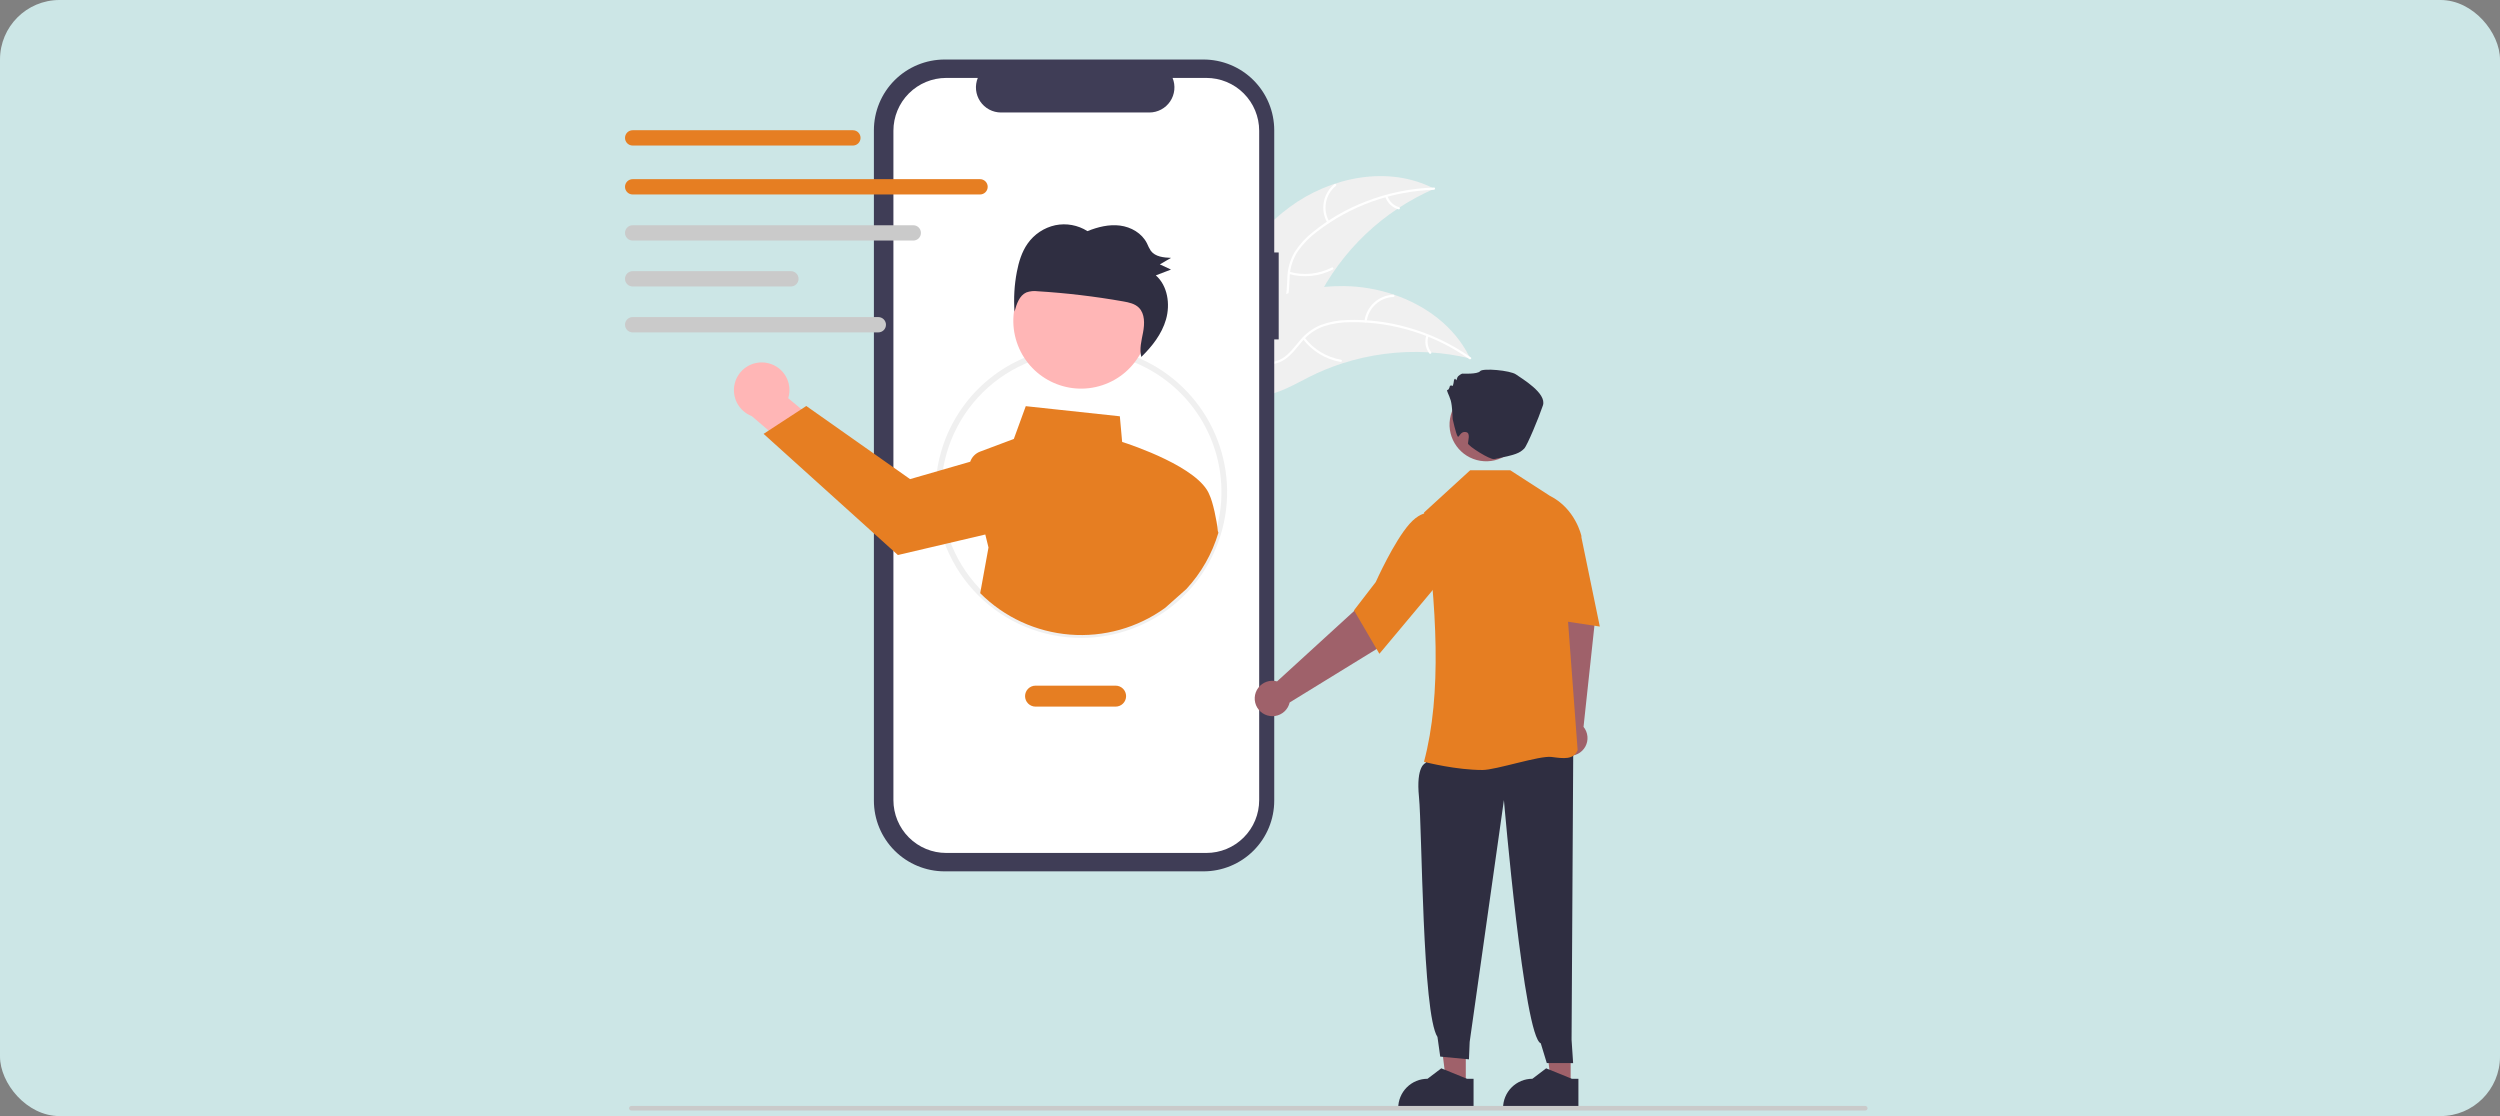 <svg width="336" height="150" viewBox="0 0 336 150" fill="none" xmlns="http://www.w3.org/2000/svg">
<rect x="0" y="0" width="336" height="150" fill="#808080" stroke="none"/>
<rect width="336" height="150" rx="8" fill="#CCE6E6"/>
<g clip-path="url(#clip0_1649_2306)">
<path d="M173.319 27.84C178.859 23.747 186.659 22.178 192.762 25.371C185.891 28.354 180.297 33.671 176.969 40.382C175.695 42.974 174.549 45.991 171.92 47.189C170.285 47.934 168.354 47.79 166.661 47.188C164.967 46.586 163.461 45.563 161.975 44.552L161.53 44.498C164.173 38.138 167.779 31.932 173.319 27.84Z" fill="#F0F0F0"/>
<path d="M192.713 25.508C187.014 25.686 181.517 27.656 177.002 31.136C176.016 31.868 175.153 32.751 174.442 33.752C173.782 34.75 173.4 35.906 173.338 37.101C173.257 38.214 173.303 39.361 172.953 40.435C172.766 40.982 172.465 41.483 172.071 41.906C171.676 42.328 171.197 42.663 170.664 42.887C169.351 43.481 167.903 43.567 166.483 43.602C164.908 43.641 163.271 43.657 161.838 44.399C161.664 44.489 161.535 44.214 161.708 44.124C164.201 42.833 167.115 43.675 169.735 42.907C170.957 42.549 172.08 41.82 172.57 40.6C173 39.533 172.953 38.35 173.025 37.222C173.069 36.056 173.398 34.918 173.983 33.908C174.64 32.874 175.469 31.959 176.433 31.203C178.576 29.466 180.979 28.078 183.553 27.087C186.486 25.941 189.592 25.304 192.739 25.205C192.934 25.199 192.906 25.502 192.713 25.508Z" fill="white"/>
<path d="M178.39 29.929C177.909 29.092 177.74 28.112 177.916 27.163C178.091 26.213 178.598 25.357 179.346 24.747C179.498 24.624 179.696 24.854 179.544 24.977C178.846 25.544 178.374 26.342 178.213 27.226C178.051 28.11 178.212 29.023 178.664 29.8C178.762 29.968 178.487 30.097 178.39 29.929Z" fill="white"/>
<path d="M173.304 36.53C175.205 37.061 177.235 36.857 178.992 35.957C179.166 35.868 179.295 36.142 179.121 36.232C177.292 37.164 175.178 37.373 173.202 36.816C173.013 36.763 173.117 36.477 173.304 36.53Z" fill="white"/>
<path d="M186.471 26.343C186.59 26.705 186.797 27.033 187.073 27.296C187.35 27.558 187.687 27.748 188.055 27.849C188.244 27.899 188.141 28.185 187.953 28.134C187.547 28.022 187.174 27.811 186.868 27.522C186.562 27.232 186.331 26.872 186.197 26.472C186.181 26.436 186.18 26.394 186.193 26.357C186.206 26.319 186.234 26.288 186.269 26.27C186.306 26.253 186.347 26.251 186.385 26.265C186.423 26.278 186.454 26.306 186.471 26.343Z" fill="white"/>
<path d="M197.601 48.184C197.482 48.156 197.363 48.127 197.242 48.101C195.642 47.728 194.014 47.485 192.375 47.375C192.248 47.365 192.12 47.356 191.993 47.349C188.04 47.127 184.081 47.641 180.316 48.865C178.818 49.353 177.36 49.954 175.954 50.664C174.011 51.644 171.983 52.861 169.892 53.134C169.674 53.165 169.455 53.182 169.235 53.186L161.499 45.046C161.49 45.019 161.48 44.993 161.472 44.965L161.148 44.655C161.218 44.613 161.292 44.571 161.362 44.53C161.402 44.505 161.444 44.483 161.485 44.458C161.512 44.443 161.54 44.427 161.564 44.411C161.573 44.406 161.582 44.401 161.59 44.398C161.614 44.382 161.637 44.37 161.66 44.356C162.07 44.122 162.482 43.89 162.897 43.661C162.899 43.659 162.899 43.659 162.902 43.659C166.067 41.92 169.405 40.43 172.863 39.494C172.967 39.466 173.073 39.436 173.181 39.412C174.742 38.998 176.334 38.713 177.941 38.559C178.822 38.478 179.706 38.441 180.59 38.449C182.875 38.474 185.141 38.858 187.306 39.588C191.622 41.042 195.425 43.861 197.449 47.876C197.501 47.979 197.551 48.08 197.601 48.184Z" fill="#F0F0F0"/>
<path d="M197.48 48.264C192.823 44.976 187.248 43.239 181.547 43.299C180.319 43.291 179.098 43.475 177.928 43.847C176.8 44.246 175.8 44.939 175.03 45.855C174.296 46.695 173.642 47.64 172.716 48.286C172.237 48.61 171.695 48.83 171.126 48.929C170.556 49.029 169.972 49.008 169.412 48.866C168.006 48.549 166.798 47.746 165.643 46.92C164.362 46.002 163.045 45.029 161.454 44.759C161.262 44.726 161.324 44.429 161.516 44.462C164.284 44.932 166.103 47.358 168.658 48.323C169.85 48.773 171.185 48.866 172.311 48.188C173.296 47.594 173.971 46.621 174.708 45.764C175.445 44.86 176.393 44.149 177.468 43.695C178.615 43.265 179.827 43.033 181.052 43.01C183.809 42.914 186.564 43.252 189.216 44.011C192.247 44.861 195.111 46.223 197.683 48.039C197.842 48.151 197.638 48.376 197.48 48.264Z" fill="white"/>
<path d="M183.381 43.172C183.501 42.214 183.957 41.33 184.669 40.677C185.38 40.025 186.3 39.646 187.265 39.609C187.46 39.603 187.48 39.906 187.284 39.913C186.386 39.945 185.529 40.298 184.867 40.907C184.206 41.516 183.785 42.341 183.678 43.233C183.655 43.427 183.358 43.364 183.381 43.172Z" fill="white"/>
<path d="M175.347 45.38C176.544 46.949 178.289 48.008 180.233 48.347C180.425 48.381 180.363 48.678 180.171 48.644C178.149 48.288 176.335 47.182 175.093 45.547C174.974 45.391 175.229 45.225 175.347 45.38Z" fill="white"/>
<path d="M191.994 45.173C191.87 45.534 191.838 45.92 191.901 46.296C191.963 46.673 192.118 47.028 192.352 47.329C192.472 47.484 192.217 47.649 192.098 47.496C191.841 47.161 191.671 46.769 191.601 46.353C191.531 45.938 191.564 45.511 191.696 45.111C191.706 45.072 191.73 45.039 191.763 45.017C191.796 44.995 191.837 44.987 191.876 44.994C191.915 45.002 191.95 45.026 191.972 45.059C191.994 45.093 192.002 45.134 191.994 45.173Z" fill="white"/>
<path d="M171.857 33.928H171.257V17.505C171.257 16.257 171.012 15.021 170.534 13.868C170.056 12.714 169.356 11.667 168.473 10.784C167.591 9.901 166.543 9.201 165.39 8.724C164.236 8.246 163 8 161.752 8H126.957C125.709 8 124.473 8.246 123.32 8.724C122.167 9.201 121.119 9.901 120.236 10.784C119.353 11.667 118.653 12.714 118.176 13.868C117.698 15.021 117.452 16.257 117.452 17.505V107.604C117.452 110.125 118.454 112.543 120.236 114.325C122.019 116.108 124.436 117.109 126.957 117.109H161.752C164.273 117.109 166.691 116.108 168.473 114.325C170.256 112.543 171.257 110.125 171.257 107.604V45.619H171.857V33.928Z" fill="#3F3D56"/>
<path d="M162.136 10.473H157.594C157.803 10.985 157.882 11.54 157.826 12.091C157.769 12.641 157.579 13.168 157.27 13.627C156.962 14.086 156.545 14.463 156.057 14.723C155.569 14.983 155.024 15.119 154.471 15.119H134.538C133.985 15.119 133.44 14.983 132.952 14.723C132.464 14.463 132.048 14.086 131.739 13.627C131.431 13.168 131.24 12.641 131.183 12.091C131.127 11.54 131.207 10.985 131.415 10.473H127.173C125.291 10.473 123.485 11.22 122.154 12.552C120.823 13.883 120.075 15.688 120.075 17.571V107.538C120.075 108.47 120.258 109.393 120.615 110.254C120.972 111.115 121.495 111.898 122.154 112.557C122.813 113.216 123.596 113.739 124.457 114.096C125.318 114.453 126.241 114.636 127.173 114.636H162.136C163.068 114.636 163.991 114.453 164.852 114.096C165.713 113.739 166.496 113.216 167.155 112.557C167.814 111.898 168.337 111.115 168.694 110.254C169.05 109.393 169.234 108.47 169.234 107.538V17.571C169.234 15.688 168.486 13.883 167.155 12.552C165.824 11.22 164.018 10.473 162.136 10.473Z" fill="white"/>
<path d="M145.326 85.736C142.752 85.738 140.202 85.233 137.823 84.249C135.444 83.265 133.282 81.821 131.462 80.001C129.641 78.18 128.198 76.019 127.213 73.639C126.229 71.26 125.724 68.711 125.726 66.136C125.723 62.521 126.72 58.975 128.609 55.892C130.497 52.81 133.203 50.31 136.425 48.671C138.761 47.483 141.311 46.774 143.925 46.587C146.539 46.399 149.164 46.736 151.646 47.579C156.041 49.077 159.761 52.086 162.145 56.07C164.528 60.055 165.42 64.756 164.662 69.337C163.903 73.917 161.543 78.08 158.002 81.083C154.461 84.086 149.969 85.735 145.326 85.736ZM145.326 47.305C142.353 47.296 139.421 47.999 136.775 49.356C134.462 50.534 132.418 52.178 130.77 54.184C129.123 56.19 127.908 58.515 127.202 61.013C126.496 63.51 126.314 66.127 126.667 68.699C127.02 71.27 127.901 73.741 129.255 75.956C130.608 78.171 132.405 80.082 134.532 81.569C136.66 83.056 139.071 84.088 141.616 84.599C144.161 85.11 146.784 85.089 149.321 84.538C151.857 83.987 154.252 82.918 156.356 81.397C157.373 80.663 158.314 79.829 159.163 78.906C161.648 76.218 163.295 72.863 163.903 69.252C164.51 65.642 164.051 61.933 162.583 58.579C161.114 55.225 158.7 52.373 155.635 50.37C152.57 48.368 148.987 47.302 145.326 47.305Z" fill="#F0F0F0"/>
<path d="M102.856 48.741C103.394 48.809 103.911 48.993 104.37 49.282C104.829 49.571 105.219 49.956 105.512 50.412C105.806 50.868 105.996 51.383 106.069 51.92C106.143 52.457 106.097 53.004 105.936 53.522L112.449 58.946L110.117 63.707L101.029 55.918C100.177 55.59 99.475 54.961 99.055 54.15C98.636 53.339 98.529 52.402 98.755 51.518C98.98 50.633 99.522 49.862 100.278 49.35C101.034 48.838 101.951 48.622 102.856 48.741Z" fill="#FFB6B6"/>
<path d="M163.676 71.362C163.545 69.959 163.005 67.435 162.547 66.501C161.139 62.815 152.039 59.785 150.817 59.395L150.507 55.949L137.863 54.589L136.259 58.995L131.724 60.697C131.416 60.811 131.138 60.993 130.908 61.228C130.679 61.463 130.504 61.746 130.397 62.057L126.328 63.233L122.314 64.394L108.366 54.565L107.707 54.996L103.306 57.868L102.627 58.311L120.676 74.596L127.381 73.023L132.424 71.837L132.854 73.584L131.74 79.723C134.968 82.953 139.242 84.927 143.795 85.29C148.347 85.654 152.881 84.384 156.582 81.708L159.446 79.167C161.442 77.008 162.916 74.419 163.753 71.601L163.676 71.362Z" fill="#E67E22"/>
<path d="M148.158 51.77C152.931 50.19 155.519 45.039 153.939 40.266C152.358 35.493 147.208 32.905 142.435 34.485C137.662 36.066 135.074 41.216 136.654 45.989C138.234 50.762 143.385 53.35 148.158 51.77Z" fill="#FFB6B6"/>
<path d="M138.105 32.749C138.99 31.485 140.319 30.6 141.826 30.271C143.316 29.964 144.867 30.249 146.152 31.064C147.549 30.502 149.055 30.128 150.535 30.318C152.014 30.508 153.465 31.334 154.149 32.696C154.293 33.049 154.468 33.388 154.671 33.71C155.275 34.515 156.396 34.619 157.386 34.658C156.885 34.95 156.385 35.242 155.884 35.534C156.383 35.766 156.882 35.999 157.381 36.231C156.702 36.49 156.023 36.75 155.344 37.009C156.924 38.398 157.306 40.87 156.708 42.943C156.141 44.906 154.842 46.558 153.392 47.972C153.109 46.917 153.42 45.773 153.627 44.68C153.846 43.526 153.881 42.176 153.073 41.361C152.528 40.811 151.728 40.645 150.974 40.511C147.169 39.839 143.33 39.383 139.473 39.146C138.957 39.075 138.432 39.128 137.941 39.302C137.002 39.719 136.625 40.865 136.353 41.88C136.223 40.098 136.327 38.306 136.663 36.55C136.92 35.207 137.325 33.862 138.105 32.749Z" fill="#2F2E41"/>
<path d="M149.938 94.97H139.177C138.804 94.97 138.445 94.821 138.181 94.557C137.917 94.293 137.768 93.934 137.768 93.561C137.768 93.187 137.917 92.828 138.181 92.564C138.445 92.3 138.804 92.151 139.177 92.151H149.938C150.312 92.151 150.67 92.3 150.934 92.564C151.199 92.828 151.347 93.187 151.347 93.561C151.347 93.934 151.199 94.293 150.934 94.557C150.67 94.821 150.312 94.97 149.938 94.97Z" fill="#E67E22"/>
<path d="M114.628 19.562H85.029C84.757 19.561 84.495 19.453 84.302 19.26C84.11 19.067 84.002 18.805 84.002 18.532C84.002 18.26 84.11 17.998 84.302 17.805C84.495 17.612 84.757 17.503 85.029 17.503H114.628C114.901 17.503 115.163 17.611 115.356 17.805C115.549 17.997 115.657 18.259 115.657 18.532C115.657 18.805 115.549 19.067 115.356 19.26C115.163 19.453 114.901 19.562 114.628 19.562Z" fill="#E67E22"/>
<path d="M131.717 26.137H85.029C84.756 26.137 84.495 26.029 84.302 25.835C84.109 25.642 84 25.381 84 25.108C84 24.834 84.109 24.573 84.302 24.38C84.495 24.187 84.756 24.078 85.029 24.078H131.717C131.99 24.078 132.252 24.187 132.445 24.38C132.638 24.573 132.746 24.834 132.746 25.108C132.746 25.381 132.638 25.642 132.445 25.835C132.252 26.029 131.99 26.137 131.717 26.137Z" fill="#E67E22"/>
<path d="M122.745 32.331H85.029C84.756 32.331 84.495 32.223 84.302 32.03C84.109 31.837 84 31.575 84 31.302C84 31.029 84.109 30.767 84.302 30.574C84.495 30.381 84.756 30.273 85.029 30.273H122.745C123.018 30.273 123.28 30.381 123.473 30.574C123.666 30.767 123.774 31.029 123.774 31.302C123.774 31.575 123.666 31.837 123.473 32.03C123.28 32.223 123.018 32.331 122.745 32.331Z" fill="#CACACA"/>
<path d="M106.297 38.502H85.029C84.756 38.502 84.495 38.394 84.302 38.201C84.109 38.008 84 37.746 84 37.473C84 37.2 84.109 36.938 84.302 36.745C84.495 36.552 84.756 36.443 85.029 36.443H106.297C106.57 36.443 106.832 36.552 107.025 36.745C107.218 36.938 107.326 37.2 107.326 37.473C107.326 37.746 107.218 38.008 107.025 38.201C106.832 38.394 106.57 38.502 106.297 38.502Z" fill="#CACACA"/>
<path d="M118.046 44.674H85.029C84.757 44.674 84.495 44.565 84.303 44.372C84.11 44.179 84.002 43.917 84.002 43.645C84.002 43.372 84.11 43.11 84.303 42.917C84.495 42.724 84.757 42.616 85.029 42.615H118.046C118.318 42.616 118.58 42.724 118.773 42.917C118.965 43.11 119.074 43.372 119.074 43.645C119.074 43.917 118.965 44.179 118.773 44.372C118.58 44.565 118.318 44.674 118.046 44.674Z" fill="#CACACA"/>
<path d="M211.095 145.386L208.442 145.386L207.18 135.153L211.095 135.154L211.095 145.386Z" fill="#9F616A"/>
<path d="M212.139 149.057L202.01 149.057V148.929C202.011 147.883 202.426 146.88 203.165 146.141C203.904 145.402 204.907 144.987 205.953 144.987H205.953L207.803 143.583L211.255 144.987L212.139 144.987L212.139 149.057Z" fill="#2F2E41"/>
<path d="M209.549 97.296L208.379 83.03L207.46 77.676L212.606 76.539L214.314 83.87L212.826 97.691C213.126 98.059 213.309 98.508 213.352 98.981C213.395 99.454 213.296 99.928 213.067 100.344C212.838 100.76 212.49 101.098 212.068 101.314C211.645 101.531 211.168 101.616 210.696 101.559C210.225 101.502 209.782 101.306 209.423 100.995C209.064 100.684 208.807 100.273 208.683 99.815C208.56 99.356 208.577 98.871 208.731 98.423C208.885 97.974 209.17 97.581 209.549 97.296Z" fill="#9F616A"/>
<path d="M197.003 145.386L194.351 145.386L193.089 135.153L197.004 135.154L197.003 145.386Z" fill="#9F616A"/>
<path d="M192.758 100.529L191.582 102.563C191.582 102.563 190.29 102.916 190.712 107.129C191.134 111.341 191.152 136.298 193.197 139.369L193.566 142.006L197.427 142.375L197.524 140.035L202.127 107.526C202.127 107.526 204.838 139.439 207.08 140.22L207.89 142.879L211.428 142.881L211.219 139.747L211.447 100.199L192.758 100.529Z" fill="#2F2E41"/>
<path d="M191.465 102.409L191.384 102.388C193.811 93.309 193.111 81.552 191.397 68.928L191.397 68.875L197.593 63.2H202.973L208.307 66.642C211.755 68.366 212.539 72.017 212.546 72.054L212.552 72.08L210.439 79.455L212.031 100.782L212.032 100.807L212.023 100.83C211.508 102.136 210.128 101.95 208.53 101.735C206.934 101.52 201.054 103.487 199.252 103.487C195.728 103.487 191.717 102.473 191.465 102.409Z" fill="#E67E22"/>
<path d="M207.19 69.517L209.501 68.512L212.547 72.245L215.015 84.21L206.56 82.929L207.19 69.517Z" fill="#E67E22"/>
<path d="M171.639 91.579L182.205 81.924L185.877 77.92L189.925 81.294L185.173 87.131L173.331 94.413C173.224 94.875 172.981 95.295 172.633 95.618C172.286 95.942 171.849 96.153 171.38 96.227C170.911 96.3 170.431 96.232 170.001 96.03C169.572 95.829 169.212 95.503 168.969 95.096C168.725 94.688 168.609 94.217 168.636 93.743C168.662 93.269 168.829 92.814 169.117 92.436C169.404 92.058 169.797 91.774 170.247 91.621C170.696 91.469 171.181 91.454 171.639 91.579Z" fill="#9F616A"/>
<path d="M181.975 82.029L184.901 78.228C184.926 78.174 187.354 72.748 189.458 70.391C191.617 67.972 193.317 69.209 193.334 69.222L193.376 69.254L193.494 78.185L185.39 87.868L181.975 82.029Z" fill="#E67E22"/>
<path d="M204.618 57.855C205.054 55.166 203.228 52.633 200.539 52.197C197.851 51.76 195.317 53.586 194.881 56.275C194.445 58.964 196.271 61.497 198.959 61.934C201.648 62.37 204.182 60.544 204.618 57.855Z" fill="#9F616A"/>
<path d="M195.24 56.333C195.24 56.333 195.201 54.599 194.982 53.832C194.762 53.064 194.324 52.407 194.543 52.407C194.762 52.407 194.872 51.859 194.872 51.859C194.872 51.859 195.091 51.749 195.201 51.859C195.31 51.968 195.42 51.091 195.42 51.091C195.42 51.091 195.53 50.763 195.639 50.982C195.749 51.201 195.749 51.091 195.858 50.763C195.968 50.434 196.516 50.215 196.516 50.215C196.516 50.215 198.599 50.324 198.927 49.886C199.256 49.447 202.983 49.776 203.75 50.324C204.517 50.872 207.915 52.845 207.367 54.489C206.819 56.133 205.241 59.919 204.846 60.298C204.221 60.898 203.788 61.115 200.83 61.703C200.251 61.819 197.296 59.929 197.296 59.6C197.296 59.271 197.653 58.228 197.08 58.085C196.214 57.869 196.117 58.963 195.898 58.634C195.679 58.306 195.24 56.333 195.24 56.333Z" fill="#2F2E41"/>
<path d="M198.047 149.057L187.919 149.057V148.929C187.919 147.883 188.334 146.88 189.074 146.141C189.813 145.402 190.816 144.987 191.861 144.987H191.861L193.711 143.583L197.163 144.987L198.047 144.987L198.047 149.057Z" fill="#2F2E41"/>
<path d="M250.695 149.251H84.853C84.772 149.251 84.694 149.219 84.637 149.161C84.58 149.104 84.548 149.027 84.548 148.946C84.548 148.865 84.58 148.787 84.637 148.73C84.694 148.673 84.772 148.641 84.853 148.641H250.695C250.776 148.641 250.853 148.673 250.911 148.73C250.968 148.787 251 148.865 251 148.946C251 149.027 250.968 149.104 250.911 149.161C250.853 149.219 250.776 149.251 250.695 149.251Z" fill="#CACACA"/>
</g>
<defs>
<clipPath id="clip0_1649_2306">
<rect width="167" height="141.25" fill="white" transform="translate(84 8)"/>
</clipPath>
</defs>
</svg>
